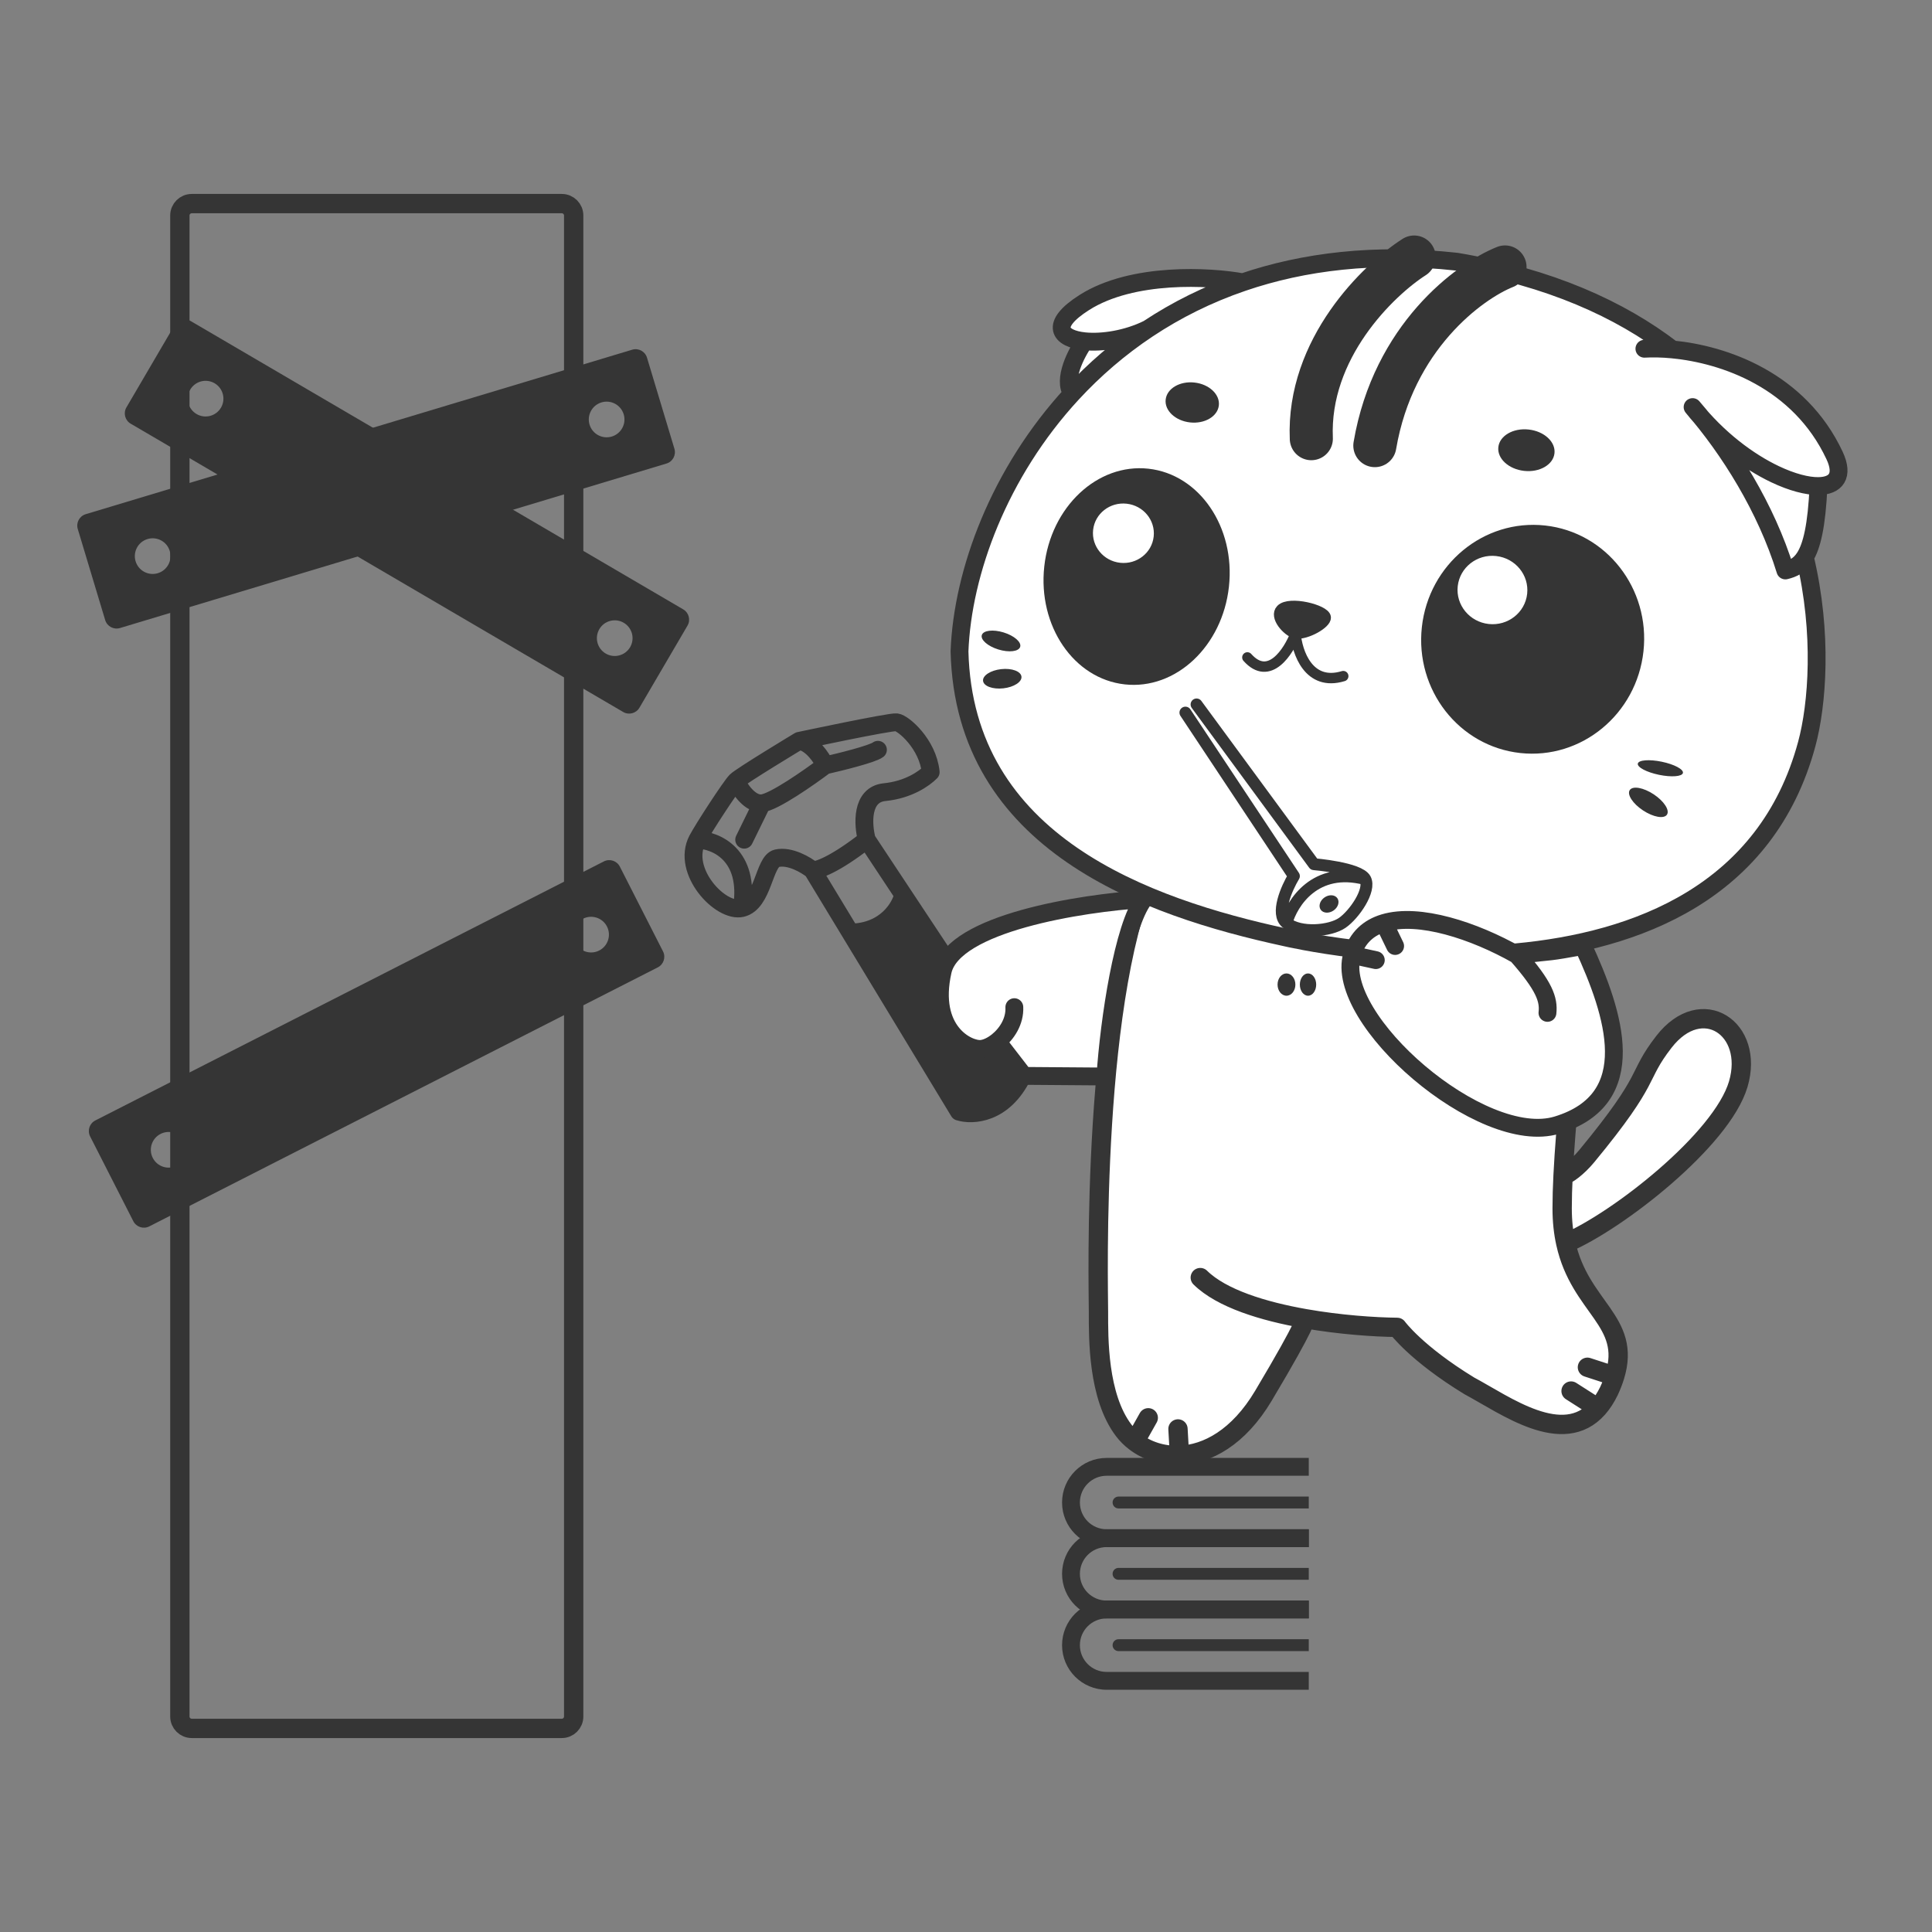 <svg width="650" height="650" viewBox="0 0 650 650" fill="none" xmlns="http://www.w3.org/2000/svg">
<rect x="0" y="0" width="650" height="650" fill="#808080" stroke="none"/>
<path d="M60.51 72.5C60.51 70.291 62.301 68.5 64.51 68.5H189.01C191.219 68.5 193.01 70.291 193.01 72.5V577.5C193.01 579.709 191.219 581.5 189.01 581.5H64.51C62.301 581.5 60.51 579.709 60.51 577.5V72.5Z" stroke="#353535" stroke-width="6.5"/>
<path fill-rule="evenodd" clip-rule="evenodd" d="M26.163 177.975C25.526 175.86 26.725 173.629 28.84 172.992L212.692 117.653C214.808 117.016 217.039 118.215 217.675 120.33L226.899 150.972C227.535 153.088 226.337 155.319 224.221 155.955L40.369 211.295C38.254 211.932 36.023 210.733 35.386 208.617L26.163 177.975ZM57.108 185.37C58.063 188.543 56.265 191.89 53.092 192.845C49.918 193.8 46.572 192.002 45.617 188.829C44.662 185.656 46.46 182.309 49.633 181.354C52.806 180.399 56.152 182.197 57.108 185.37ZM205.823 146.873C208.996 145.918 210.794 142.571 209.839 139.398C208.884 136.225 205.537 134.427 202.364 135.382C199.191 136.337 197.393 139.684 198.348 142.857C199.303 146.03 202.65 147.828 205.823 146.873Z" fill="#353535"/>
<path fill-rule="evenodd" clip-rule="evenodd" d="M58.697 109.452C59.813 107.546 62.263 106.905 64.17 108.021L229.867 205.018C231.773 206.135 232.414 208.585 231.298 210.491L215.132 238.107C214.016 240.014 211.565 240.655 209.659 239.539L43.962 142.541C42.056 141.425 41.415 138.975 42.531 137.068L58.697 109.452ZM74.347 137.153C72.672 140.013 68.997 140.974 66.137 139.3C63.278 137.626 62.316 133.95 63.991 131.091C65.665 128.231 69.34 127.27 72.2 128.944C75.059 130.618 76.021 134.293 74.347 137.153ZM203.787 219.879C206.646 221.553 210.322 220.592 211.996 217.732C213.67 214.872 212.709 211.197 209.849 209.523C206.989 207.849 203.314 208.81 201.64 211.669C199.966 214.529 200.927 218.205 203.787 219.879Z" fill="#353535"/>
<path fill-rule="evenodd" clip-rule="evenodd" d="M30.326 382.341C29.323 380.372 30.106 377.964 32.074 376.961L203.158 289.816C205.127 288.813 207.535 289.596 208.538 291.564L223.062 320.078C224.065 322.047 223.282 324.455 221.313 325.458L50.23 412.603C48.261 413.606 45.852 412.823 44.85 410.855L30.326 382.341ZM62.092 384.116C63.596 387.069 62.422 390.681 59.469 392.186C56.516 393.69 52.903 392.515 51.399 389.562C49.895 386.61 51.069 382.997 54.022 381.493C56.975 379.989 60.588 381.163 62.092 384.116ZM201.593 319.791C204.546 318.287 205.72 314.674 204.216 311.722C202.712 308.769 199.099 307.595 196.147 309.099C193.194 310.603 192.019 314.216 193.523 317.168C195.027 320.121 198.64 321.295 201.593 319.791Z" fill="#353535"/>
<path fill-rule="evenodd" clip-rule="evenodd" d="M372.319 538.5C364.034 538.5 357.319 545.216 357.319 553.5C357.319 561.784 364.034 568.5 372.319 568.5H440.319V562.5H372.319C367.348 562.5 363.319 558.471 363.319 553.5C363.319 548.529 367.348 544.5 372.319 544.5H440.319V538.5H372.319Z" fill="#353535"/>
<path fill-rule="evenodd" clip-rule="evenodd" d="M372.319 514.5C364.034 514.5 357.319 521.216 357.319 529.5C357.319 537.784 364.034 544.5 372.319 544.5H440.319V538.5H372.319C367.348 538.5 363.319 534.471 363.319 529.5C363.319 524.529 367.348 520.5 372.319 520.5H440.319V514.5H372.319Z" fill="#353535"/>
<path fill-rule="evenodd" clip-rule="evenodd" d="M372.319 490.5C364.034 490.5 357.319 497.216 357.319 505.5C357.319 513.784 364.034 520.5 372.319 520.5H440.319V514.5H372.319C367.348 514.5 363.319 510.471 363.319 505.5C363.319 500.529 367.348 496.5 372.319 496.5H440.319V490.5H372.319Z" fill="#353535"/>
<path fill-rule="evenodd" clip-rule="evenodd" d="M374.319 553.5C374.319 552.395 375.214 551.5 376.319 551.5H440.319V555.5H376.319C375.214 555.5 374.319 554.605 374.319 553.5Z" fill="#353535"/>
<path fill-rule="evenodd" clip-rule="evenodd" d="M374.319 529.5C374.319 528.395 375.214 527.5 376.319 527.5H440.319V531.5H376.319C375.214 531.5 374.319 530.605 374.319 529.5Z" fill="#353535"/>
<path fill-rule="evenodd" clip-rule="evenodd" d="M374.319 505.5C374.319 504.395 375.214 503.5 376.319 503.5H440.319V507.5H376.319C375.214 507.5 374.319 506.605 374.319 505.5Z" fill="#353535"/>
<path d="M344.121 361.757C337.721 374.957 327.121 375.424 322.621 374.007L286.1 313.757C298.084 313.557 302.944 305.174 303.877 301.007L344.121 361.757Z" fill="#353535"/>
<path d="M273.371 292.757C271.204 291.007 265.771 287.757 261.371 288.757C256.971 289.757 256.871 303.757 249.621 305.507M273.371 292.757C274.871 292.924 280.621 291.107 291.621 282.507M273.371 292.757L286.1 313.757M291.621 282.507C290.288 277.507 289.621 267.307 297.621 266.507C305.621 265.707 310.871 262.007 313.121 259.757C312.121 250.257 303.877 243.257 301.621 243.007C299.365 242.757 268.871 249.257 268.871 249.257M291.621 282.507L303.877 301.007M268.871 249.257C268.871 249.257 249.371 261.007 247.621 262.757M268.871 249.257C273.071 249.857 276.454 255.007 277.621 257.507M247.621 262.757C245.871 264.507 236.594 278.74 234.621 282.507M247.621 262.757C248.871 265.424 252.371 270.657 256.371 270.257M234.621 282.507C229.121 293.007 242.371 307.257 249.621 305.507M234.621 282.507C240.788 282.674 252.421 287.507 249.621 305.507M303.877 301.007L344.121 361.757C337.721 374.957 327.121 375.424 322.621 374.007L286.1 313.757M303.877 301.007C302.944 305.174 298.084 313.557 286.1 313.757M256.371 270.257C260.371 269.857 272.204 261.59 277.621 257.507M256.371 270.257L250.371 282.507M277.621 257.507C282.788 256.34 293.571 253.657 295.371 252.257" stroke="#353535" stroke-width="6" stroke-linecap="round" stroke-linejoin="round"/>
<path d="M494.319 466.25C476.319 455.25 470.069 446.578 470.069 446.578C462.506 446.502 450.809 445.716 439.069 443.65C439.069 443.65 440.515 443.656 425.069 469.578C416.679 483.658 406.119 489.279 396.819 489.633C391.065 489.852 385.794 488.056 381.818 485C380.388 483.901 379.126 482.639 378.069 481.25C369.319 469.75 369.569 450 369.569 441.5C369.569 433 366.921 331.734 388.069 290.078C418.569 230 503.319 233.172 525.569 286.75C536.009 309.638 527.626 360.132 525.873 395.5C527.105 395.333 530.722 392.75 533.819 389C556.319 361.75 550.319 362.75 559.819 350.5C572.55 334.084 590.345 346 584.819 364.75C579.292 383.5 544.126 410.917 526.78 418.25C531.618 440.105 549.027 444.286 543.263 463C542.783 464.56 542.142 466.22 541.319 468C540.185 470.318 538.93 472.217 537.574 473.75C525.777 487.094 506.428 472.723 494.319 466.25Z" fill="white"/>
<path d="M403.819 429.828C410.999 436.9 425.064 441.185 439.069 443.65M439.069 443.65C450.809 445.716 462.506 446.502 470.069 446.578C470.069 446.578 476.319 455.25 494.319 466.25C506.428 472.723 525.777 487.094 537.574 473.75M439.069 443.65C439.069 443.65 440.515 443.656 425.069 469.578C416.679 483.658 406.119 489.279 396.819 489.633M381.818 485C380.388 483.901 379.126 482.639 378.069 481.25C369.319 469.75 369.569 450 369.569 441.5C369.569 433 366.921 331.734 388.069 290.078C418.569 230 503.319 233.172 525.569 286.75C536.009 309.638 527.626 360.132 525.873 395.5M381.818 485L386.319 477M381.818 485C385.794 488.056 391.065 489.852 396.819 489.633M396.819 489.633L396.319 480.75M537.574 473.75C538.93 472.217 540.185 470.318 541.319 468C542.142 466.22 542.783 464.56 543.263 463M537.574 473.75L528.569 468M543.263 463L534.069 460M543.263 463C549.027 444.286 531.618 440.105 526.78 418.25M526.78 418.25C526.019 414.812 525.569 410.938 525.569 406.5C525.569 403.051 525.681 399.366 525.873 395.5M526.78 418.25C544.126 410.917 579.292 383.5 584.819 364.75C590.345 346 572.55 334.084 559.819 350.5C550.319 362.75 556.319 361.75 533.819 389C530.722 392.75 527.105 395.333 525.873 395.5" stroke="#353535" stroke-width="6.5" stroke-linecap="round" stroke-linejoin="round"/>
<path d="M607.868 250.3C580.828 350.455 432.51 315.385 432.51 315.385C385.585 305.227 324.412 283.704 322.815 219.149C323.824 192.516 336.142 159.031 360.712 132.415C357.398 127.758 362.122 118.743 364.899 114.818C356.492 113.963 352.935 109.313 364.816 101.767C381.031 91.467 407.108 92.948 418.119 94.975C438.612 87.982 462.545 85.035 490.048 88.04C521.403 93.353 545.019 104.018 562.663 117.559C580.062 119.225 605.348 127.894 617.218 153.242C620.418 160.076 617.675 163.451 611.818 163.532C611.22 176.818 609.58 183.719 607.218 187.456C613.363 213.173 611.418 237.151 607.868 250.3Z" fill="white"/>
<path d="M553.24 117.329C555.94 117.172 559.14 117.222 562.663 117.559M611.818 163.532C617.675 163.451 620.418 160.076 617.218 153.242C605.348 127.894 580.062 119.225 562.663 117.559M611.818 163.532C611.22 176.818 609.58 183.719 607.218 187.456M611.818 163.532C608.003 163.585 602.867 162.24 597.192 159.543C588.265 155.301 578.004 147.713 569.454 136.956C581.738 151.125 594.169 170.842 600.668 191.923C603.178 191.324 605.41 190.318 607.218 187.456M607.218 187.456C613.363 213.173 611.418 237.151 607.868 250.3C580.828 350.455 432.51 315.385 432.51 315.385C385.585 305.227 324.412 283.704 322.815 219.149C323.824 192.516 336.142 159.031 360.712 132.415M562.663 117.559C545.019 104.018 521.403 93.353 490.048 88.04C462.545 85.035 438.612 87.982 418.119 94.975M418.119 94.975C407.108 92.948 381.031 91.467 364.816 101.767C352.935 109.313 356.492 113.963 364.899 114.818M418.119 94.975C406.366 98.986 395.744 104.327 386.229 110.639M386.229 110.639C379.186 114.134 370.834 115.422 364.899 114.818M386.229 110.639C376.598 117.028 368.101 124.411 360.712 132.415M364.899 114.818C362.122 118.743 357.398 127.758 360.712 132.415" stroke="#353535" stroke-width="6" stroke-linecap="round" stroke-linejoin="round"/>
<ellipse cx="558.614" cy="258.475" rx="7.75" ry="2.25" transform="rotate(11.698 558.614 258.475)" fill="#353535"/>
<ellipse cx="554.571" cy="269.945" rx="7.5" ry="3.25" transform="rotate(33.437 554.571 269.945)" fill="#353535"/>
<ellipse cx="336.775" cy="215.644" rx="6.75" ry="3" transform="rotate(17.066 336.775 215.644)" fill="#353535"/>
<ellipse cx="337.198" cy="228.352" rx="6.5" ry="3.25" transform="rotate(-6.326 337.198 228.352)" fill="#353535"/>
<path d="M430.982 205.066C428.711 207.434 432.955 212.323 435.883 213.146C439.611 213.554 446.213 209.749 446.033 207.717C445.807 205.177 433.82 202.107 430.982 205.066Z" fill="#353535"/>
<path d="M435.883 213.146C432.955 212.323 428.711 207.434 430.982 205.066C433.82 202.107 445.807 205.177 446.033 207.717C446.213 209.749 439.611 213.554 435.883 213.146ZM435.883 213.146C433.538 219.261 427.012 229.429 419.664 221.182M435.883 213.146C436.373 219.403 440.266 231.028 451.921 227.474" stroke="#353535" stroke-width="3.5" stroke-linecap="round"/>
<ellipse cx="513.543" cy="151.468" rx="9.5" ry="7" transform="rotate(6.237 513.543 151.468)" fill="#353535"/>
<ellipse cx="401.122" cy="135.41" rx="9" ry="6.75" transform="rotate(6.237 401.122 135.41)" fill="#353535"/>
<ellipse cx="515.646" cy="215.073" rx="37.5" ry="38.5" transform="rotate(6.237 515.646 215.073)" fill="#353535"/>
<ellipse cx="502.116" cy="198.505" rx="11.75" ry="11.5" transform="rotate(6.237 502.116 198.505)" fill="white"/>
<ellipse cx="382.399" cy="193.973" rx="31.25" ry="36.5" transform="rotate(6.237 382.399 193.973)" fill="#353535"/>
<ellipse cx="377.956" cy="179.404" rx="10.25" ry="10" transform="rotate(6.237 377.956 179.404)" fill="white"/>
<path d="M475.773 86.48C463.695 94.214 439.867 117.262 441.18 147.584M506.341 89.821C494.331 94.628 468.76 113.378 462.553 149.92" stroke="#353535" stroke-width="14.5" stroke-linecap="round" stroke-linejoin="round"/>
<path d="M523.875 378.523C552.623 369.743 543.125 341.023 532.625 318.273C520.125 320.523 523.875 319.773 510.375 321.273C495.92 313.088 477.436 306.986 465.625 310.529C460.481 312.072 456.603 315.446 454.875 321.273C448.501 342.773 498.501 386.273 523.875 378.523Z" fill="white"/>
<path d="M454.875 321.273C448.501 342.773 498.501 386.273 523.875 378.523C552.623 369.743 543.125 341.023 532.625 318.273C520.125 320.523 523.875 319.773 510.375 321.273M454.875 321.273C456.603 315.446 460.481 312.072 465.625 310.529M454.875 321.273L462.875 323.023M520.625 340.773C521.125 336.273 519.625 331.773 510.375 321.273M510.375 321.273C495.92 313.088 477.436 306.986 465.625 310.529M465.625 310.529L469.375 318.273" stroke="#353535" stroke-width="6" stroke-linecap="round" stroke-linejoin="round"/>
<path d="M317.162 326.722C320.801 310.532 363.8 303.828 384.844 302.5C377.867 311.64 373.164 343.097 371.897 362.178L344.503 361.971L335.549 350.37C333.738 351.814 331.786 352.72 330.161 352.888C325.678 353.35 312.612 346.96 317.162 326.722Z" fill="white"/>
<path d="M341.261 338.848C341.487 343.625 338.735 347.83 335.549 350.37M335.549 350.37C333.738 351.814 331.786 352.72 330.161 352.888C325.678 353.35 312.612 346.96 317.162 326.722C320.801 310.532 363.8 303.828 384.844 302.5C377.867 311.64 373.164 343.097 371.897 362.178L344.503 361.971L335.549 350.37Z" stroke="#353535" stroke-width="6" stroke-linecap="round" stroke-linejoin="round"/>
<ellipse cx="432.819" cy="331.25" rx="3" ry="3.75" fill="#353535"/>
<ellipse cx="440.069" cy="331.25" rx="2.75" ry="3.75" fill="#353535"/>
<path d="M398.819 239.75L435.319 294.75C432.902 298.75 429.019 307.5 432.819 310.5M432.819 310.5C437.569 314.25 447.569 313.25 451.569 310.5C455.569 307.75 461.319 299.5 459.319 295.75M432.819 310.5C434.652 303.75 442.519 291.35 459.319 295.75M459.319 295.75C457.319 292 442.069 290.75 442.069 290.75L402.569 237" stroke="#353535" stroke-width="4" stroke-linecap="round" stroke-linejoin="round"/>
<ellipse cx="447.138" cy="304.129" rx="3.404" ry="2.673" transform="rotate(-34.407 447.138 304.129)" fill="#353535"/>
</svg>
